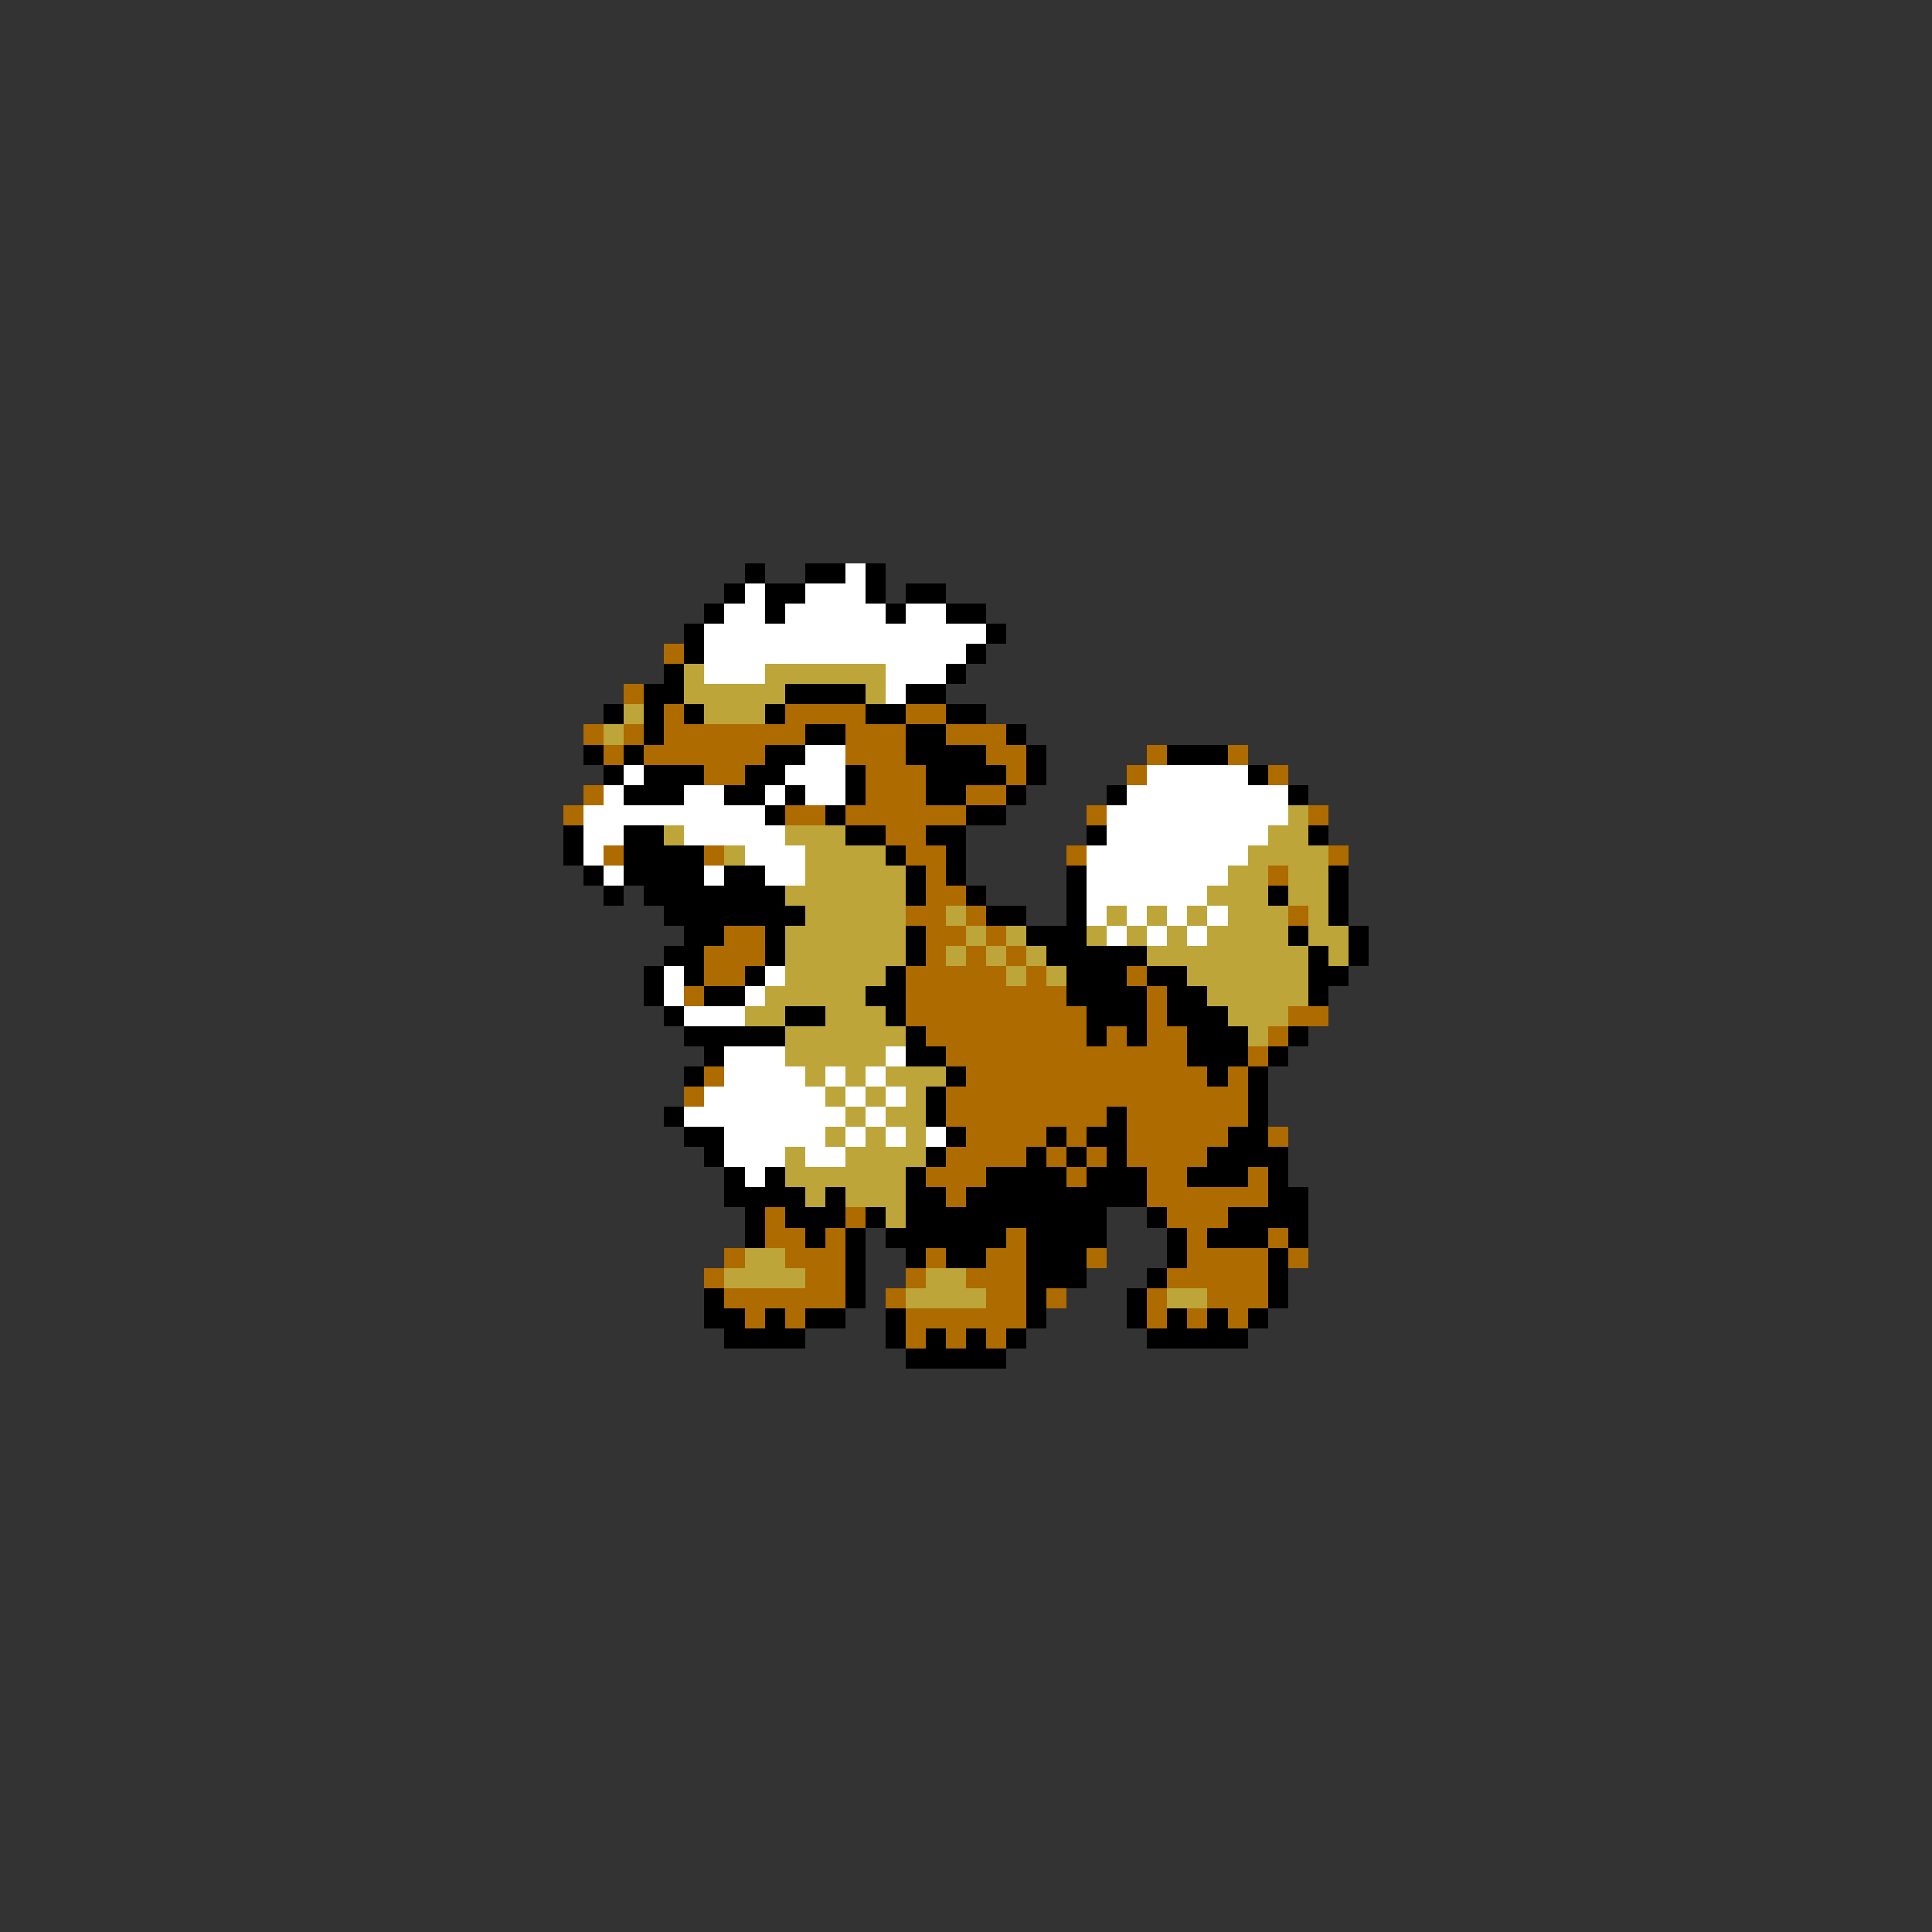 <svg xmlns="http://www.w3.org/2000/svg" viewBox="0 -0.5 96 96" shape-rendering="crispEdges">
<rect x="0" y="-0.5" width="96" height="96" fill="#333333" stroke="none"/>
<path stroke="#000000" d="M37 28h1M40 28h2M43 28h1M36 29h1M38 29h2M43 29h1M45 29h2M35 30h1M38 30h1M44 30h1M47 30h2M34 31h1M49 31h1M34 32h1M48 32h1M33 33h1M47 33h1M32 34h2M39 34h4M45 34h2M30 35h1M32 35h1M34 35h1M38 35h1M43 35h2M47 35h2M32 36h1M40 36h2M45 36h2M50 36h1M29 37h1M31 37h1M38 37h2M45 37h4M51 37h1M58 37h3M30 38h1M32 38h3M37 38h2M42 38h1M46 38h4M51 38h1M62 38h1M31 39h3M36 39h2M39 39h1M42 39h1M46 39h2M50 39h1M55 39h1M64 39h1M38 40h1M41 40h1M48 40h2M28 41h1M31 41h2M42 41h2M46 41h2M54 41h1M65 41h1M28 42h1M31 42h4M44 42h1M47 42h1M29 43h1M31 43h4M36 43h2M45 43h1M47 43h1M53 43h1M66 43h1M30 44h1M32 44h7M45 44h1M48 44h1M53 44h1M63 44h1M66 44h1M33 45h7M49 45h2M53 45h1M66 45h1M34 46h2M38 46h1M45 46h1M51 46h3M64 46h1M67 46h1M33 47h2M38 47h1M45 47h1M52 47h5M65 47h1M67 47h1M32 48h1M34 48h1M37 48h1M44 48h1M53 48h3M57 48h2M65 48h2M32 49h1M35 49h2M43 49h2M53 49h4M58 49h2M65 49h1M33 50h1M39 50h2M44 50h1M54 50h3M58 50h3M34 51h5M45 51h1M54 51h1M56 51h1M59 51h3M64 51h1M35 52h1M45 52h2M59 52h3M63 52h1M34 53h1M47 53h1M60 53h1M62 53h1M46 54h1M62 54h1M33 55h1M46 55h1M55 55h1M62 55h1M34 56h2M47 56h1M52 56h1M54 56h2M61 56h2M35 57h1M46 57h1M51 57h1M53 57h1M55 57h1M60 57h4M36 58h1M38 58h1M45 58h1M49 58h4M54 58h3M59 58h3M63 58h1M36 59h4M41 59h1M45 59h2M48 59h9M63 59h2M37 60h1M39 60h3M43 60h1M45 60h10M57 60h1M61 60h4M37 61h1M40 61h1M42 61h1M44 61h6M51 61h4M58 61h1M60 61h3M64 61h1M42 62h1M45 62h1M47 62h2M51 62h3M58 62h1M63 62h1M42 63h1M51 63h3M57 63h1M63 63h1M35 64h1M42 64h1M51 64h1M56 64h1M63 64h1M35 65h2M38 65h1M40 65h2M44 65h1M51 65h1M56 65h1M58 65h1M60 65h1M62 65h1M36 66h4M44 66h1M46 66h1M48 66h1M50 66h1M57 66h5M45 67h5" />
<path stroke="#ffffff" d="M42 28h1M37 29h1M40 29h3M36 30h2M39 30h5M45 30h2M35 31h14M35 32h13M35 33h3M44 33h3M44 34h1M40 37h2M31 38h1M39 38h3M57 38h5M30 39h1M34 39h2M38 39h1M40 39h2M56 39h8M29 40h9M55 40h9M29 41h2M34 41h5M55 41h8M29 42h1M37 42h3M54 42h8M30 43h1M35 43h1M38 43h2M54 43h7M54 44h6M54 45h1M56 45h1M58 45h1M60 45h1M55 46h1M57 46h1M59 46h1M33 48h1M38 48h1M33 49h1M37 49h1M34 50h3M36 52h3M44 52h1M36 53h4M41 53h1M43 53h1M35 54h6M42 54h1M44 54h1M34 55h8M43 55h1M36 56h5M42 56h1M44 56h1M46 56h1M36 57h3M40 57h2M37 58h1" />
<path stroke="#ad6b00" d="M33 32h1M31 34h1M33 35h1M39 35h4M45 35h2M29 36h1M31 36h1M33 36h7M42 36h3M47 36h3M30 37h1M32 37h6M42 37h3M49 37h2M57 37h1M61 37h1M35 38h2M43 38h3M50 38h1M56 38h1M63 38h1M29 39h1M43 39h3M48 39h2M28 40h1M39 40h2M42 40h6M54 40h1M65 40h1M44 41h2M30 42h1M35 42h1M45 42h2M53 42h1M66 42h1M46 43h1M63 43h1M46 44h2M45 45h2M48 45h1M64 45h1M36 46h2M46 46h2M49 46h1M35 47h3M46 47h1M48 47h1M50 47h1M35 48h2M45 48h5M51 48h1M56 48h1M34 49h1M45 49h8M57 49h1M45 50h9M57 50h1M64 50h2M46 51h8M55 51h1M57 51h2M63 51h1M47 52h12M62 52h1M35 53h1M48 53h12M61 53h1M34 54h1M47 54h15M47 55h8M56 55h6M48 56h4M53 56h1M56 56h5M63 56h1M47 57h4M52 57h1M54 57h1M56 57h4M46 58h3M53 58h1M57 58h2M62 58h1M47 59h1M57 59h6M38 60h1M42 60h1M58 60h3M38 61h2M41 61h1M50 61h1M59 61h1M63 61h1M36 62h1M39 62h3M46 62h1M49 62h2M54 62h1M59 62h4M64 62h1M35 63h1M40 63h2M45 63h1M48 63h3M58 63h5M36 64h6M44 64h1M49 64h2M52 64h1M57 64h1M60 64h3M37 65h1M39 65h1M45 65h6M57 65h1M59 65h1M61 65h1M45 66h1M47 66h1M49 66h1" />
<path stroke="#bda53a" d="M34 33h1M38 33h6M34 34h5M43 34h1M31 35h1M35 35h3M30 36h1M64 40h1M33 41h1M39 41h3M63 41h2M36 42h1M40 42h4M62 42h4M40 43h5M61 43h2M64 43h2M39 44h6M60 44h3M64 44h2M40 45h5M47 45h1M55 45h1M57 45h1M59 45h1M61 45h3M65 45h1M39 46h6M48 46h1M50 46h1M54 46h1M56 46h1M58 46h1M60 46h4M65 46h2M39 47h6M47 47h1M49 47h1M51 47h1M57 47h8M66 47h1M39 48h5M50 48h1M52 48h1M59 48h6M38 49h5M60 49h5M37 50h2M41 50h3M61 50h3M39 51h6M62 51h1M39 52h5M40 53h1M42 53h1M44 53h3M41 54h1M43 54h1M45 54h1M42 55h1M44 55h2M41 56h1M43 56h1M45 56h1M39 57h1M42 57h4M39 58h6M40 59h1M42 59h3M44 60h1M37 62h2M36 63h4M46 63h2M45 64h4M58 64h2" />
</svg>